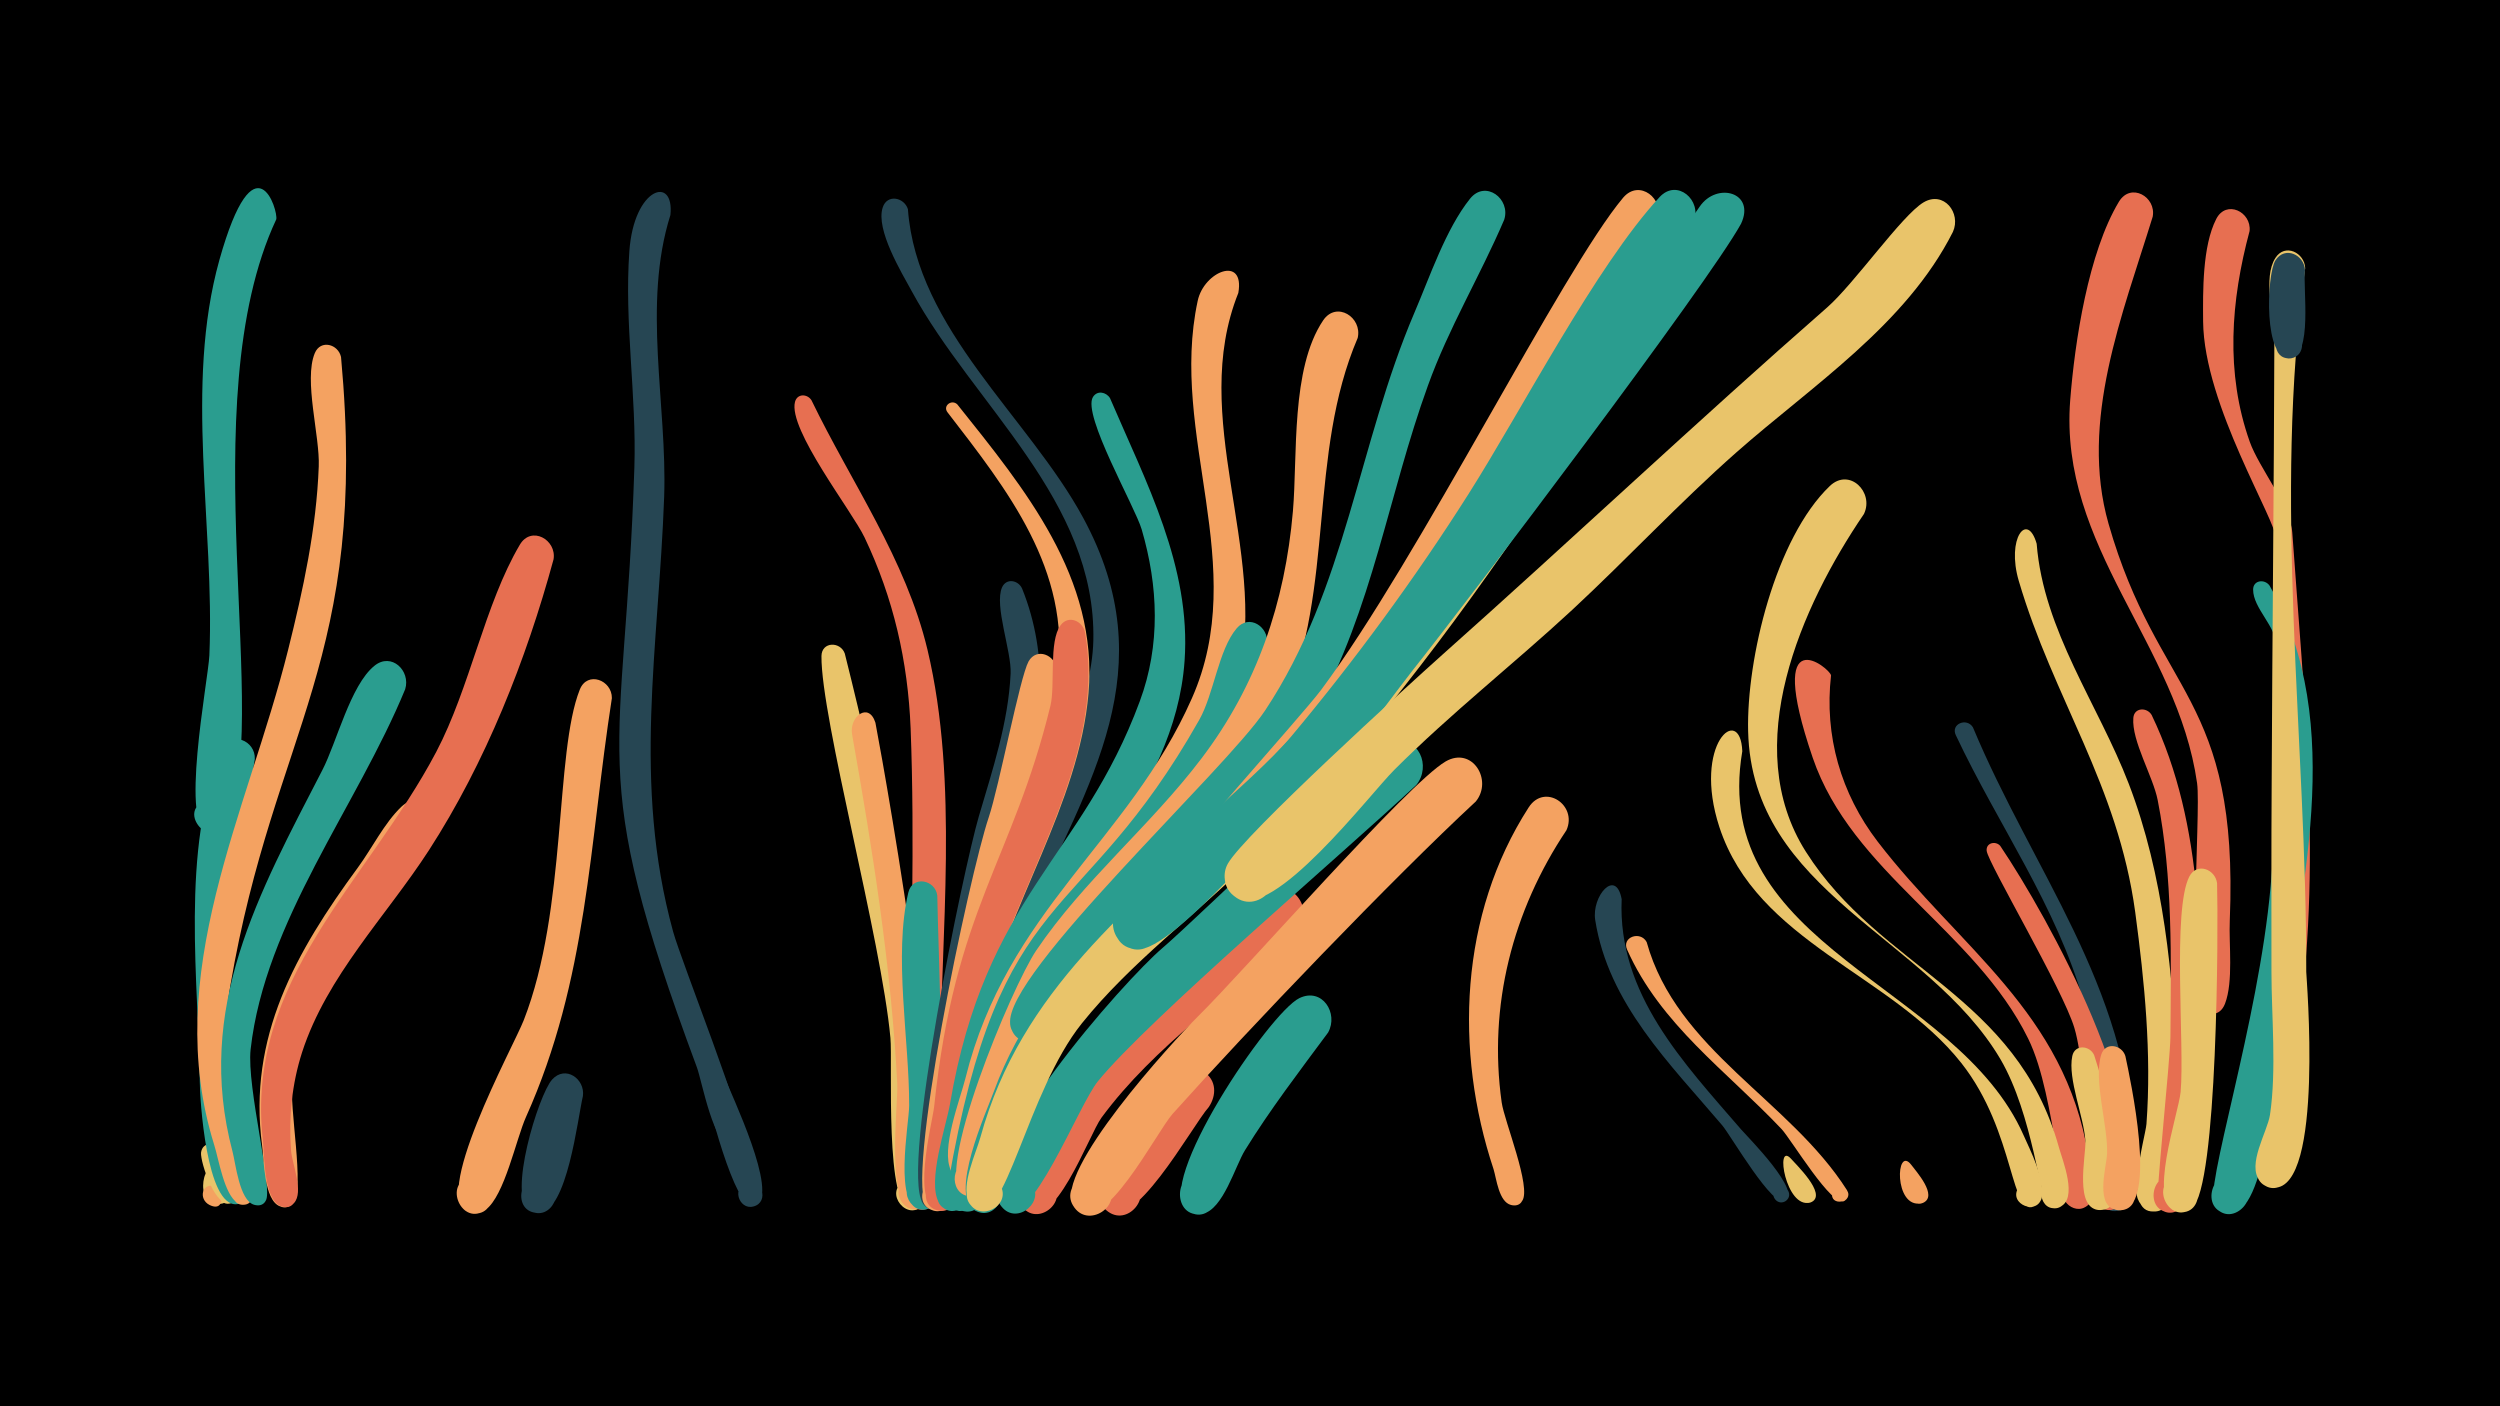 <svg width="1200" height="675" viewBox="-500 -500 1200 675" xmlns="http://www.w3.org/2000/svg"><path d="M-500-500h1200v675h-1200z" fill="#000"/><path d=""  fill="#e76f51" /><path d=""  fill="#e76f51" /><path d=""  fill="#e76f51" /><path d="M-394.5 63.7c1.3 3 8 13.7-0.1 14.2-5.1 0.3-6.4-7.2-1.5-8.6 5.7-1.7 7.9 7.5 2 8.5-14 2.4-7.9-26.2-0.4-14.1z"  fill="#e9c46a" /><path d="M-394.5 71.5c6.6 9.2-12.1 8.4-6.4 0.6 6.5-9 11.5 11.2 1.5 6.3-5.6-2.8-3.6-11.2 2.9-8.9z"  fill="#f4a261" /><path d=""  fill="#e9c46a" /><path d="M-394 52.1c1.6 4.5 13.1 22.3 5 25.4-5 1.9-8.6-5.2-4.1-8.1 5.2-3.4 10.1 5.1 4.6 7.9-7.9 4-15.4-19.6-15-24 0.6-5.4 7.3-5.4 9.5-1.2z"  fill="#e9c46a" /><path d=""  fill="#e9c46a" /><path d="M-377.7-135.6c-9.1 56.3-16.5 108.5-15.2 166.9 0.1 6.8 16.2 46.6 6.2 46.7-6.4 0.1-6-10.1 0.4-9.4 5.5 0.5 5.6 8.7 0.1 9.4-14.8 1.8-17.9-51.1-17.9-58.6-0.3-45.7-9.7-112.9 10.9-159.7 4-9.2 16-4.2 15.5 4.7z"  fill="#2a9d8f" /><path d=""  fill="#e76f51" /><path d=""  fill="#2a9d8f" /><path d="M-336.3-328.6c13.4 145.5-32 178.3-53.1 301.5-4.2 24.8-3.5 49.9 2.8 74.3 1.2 4.7 14.8 31.2 3.2 31.1-7.7-0.1-4.8-12.6 2.1-9.3 6 2.8 1 12-4.6 8.5-6.5-4-9.1-21.1-11.3-28-25.6-82.1 15.9-159.1 35.5-237.6 7.2-28.8 13.6-58.2 14.7-88 0.6-14.6-7.3-41.4-1.9-54.4 2.8-6.7 11.3-4.3 12.6 1.9z"  fill="#f4a261" /><path d="M-367.4-394.7c-41.4 88.5-1 243.2-24.2 290.2-6.6 13.3-23.8-5.9-9.9-11 11.9-4.4 14.7 16.4 2.1 15.5-14.8-1.2-0.7-73.2-0.1-85.4 2.6-62.2-12.1-129.2 4.8-189.8 17.1-60.9 28.4-23.4 27.3-19.5z"  fill="#2a9d8f" /><path d="M-305.5-169.2c-23.2 56.4-67.3 111.3-74.2 172.9-2 18.2 11.1 67.7 7.2 72.7-5 6.5-13.8-3.9-6.5-7.7 8.5-4.4 10.2 12.2 1 9.6-7.1-2-8.9-20-10.4-25.6-18.2-68.7 12.5-123.7 43.1-183 6.9-13.3 13.5-40.8 25-50.1 8.2-6.7 17.5 2.4 14.8 11.2z"  fill="#2a9d8f" /><path d="M-291.1-99.2c-23.6 38.5-60 72.3-68.4 118.4-2.1 11.5 6.2 51.8 0.1 58.3-7.3 7.8-15.2-9.1-4.5-9.7 9.1-0.5 6.7 14.5-1.8 11.2-7.7-3-7.6-22.7-8.5-29.2-6.9-52.1 16.2-92.8 46-133.4 6.7-9.1 12.7-21.4 20.9-29.2 9.5-8.9 21.3 3.2 16.2 13.6z"  fill="#f4a261" /><path d=""  fill="#f4a261" /><path d=""  fill="#2a9d8f" /><path d=""  fill="#e76f51" /><path d="M-234.3-231.5c-13.1 48.2-32.6 97.5-59.8 139.6-20.6 31.8-49 60.3-60.9 97-4.9 15.3-6.5 31.3-5.3 47.2 0.5 6.4 6.3 19.9 1.4 25.2-6.3 6.7-14.9-6-6.4-9.4 10-4 10 14.7 0 10.8-8.1-3.2-7.8-24.3-8.5-31.4-8.8-77 50.4-124.3 83.2-186.6 16.2-30.8 23.3-71 40.1-99.4 5.5-9.4 17.8-2.4 16.2 7z"  fill="#e76f51" /><path d="M-220.2 26.1c-2.5 10.5-7.5 55.7-21.1 56.1-13.7 0.4-9.5-21.9 3.1-16.5 10.8 4.6 2.6 21.2-7.5 15.4-11-6.2 4.2-55.7 10.7-62.9 6.4-7.1 15.9-0.3 14.8 7.9z"  fill="#264653" /><path d="M-206.3-164.9c-10.9 70.1-11.6 135-41.2 201-4.8 10.7-10.3 37.9-19.4 44.6-11.3 8.4-20.8-12.9-7.1-15.8 13.8-2.9 13.5 20.5-0.2 17.3-20.7-4.8 20.8-80.1 25.6-92.5 20.9-53.5 14.8-128.2 26.9-158.7 3.6-9.1 15.5-4.6 15.4 4.1z"  fill="#f4a261" /><path d=""  fill="#2a9d8f" /><path d="M-178.2-396.8c-13.6 43.1-1.5 90.9-3 135.2-2.6 72.5-15.4 137 4.3 208.8 3.9 14.2 35.6 93.7 33.4 99.9-3.2 9.2-16-1.9-7.4-6.3 7.4-3.8 10.9 9.5 2.7 9.8-9.2 0.4-14.8-31.6-17.3-38.3-54.2-145.9-34.6-145.2-30-287.9 1.1-34.6-4.9-69.3-2.4-103.9 2.2-30.7 21.7-36.5 19.7-17.3z"  fill="#264653" /><path d=""  fill="#2a9d8f" /><path d="M-152.5 16.3c3.4 9 26.5 56.6 15.4 62.3-7.2 3.7-12.4-7.9-4.8-10.8 7.5-2.9 11.4 9.2 3.6 11.3-8.8 2.3-22.8-52.2-23.7-60.5-0.7-6 7.1-7.1 9.5-2.3z"  fill="#264653" /><path d=""  fill="#2a9d8f" /><path d=""  fill="#2a9d8f" /><path d="M-110.5-307.9c19.2 39.7 45.3 76.3 55.7 119.8 15.2 63.9 6.3 136.1 6.1 201.3 0 10.9 6.5 64.3-6.6 67.2-13.6 3-9.7-21 2.3-13.7 10.2 6.2-3.4 20.5-10.1 10.6-7.9-11.7 0.1-49.8 0.1-64.1 0.1-54.4 2.2-109.2 0.1-163.6-1.3-32.2-8.2-62.4-22.1-91.6-6.1-12.8-36.8-51.9-33.4-65.1 1.1-4.1 5.9-3.9 7.9-0.8z"  fill="#e76f51" /><path d="M-94.5-186.3c17 67.9 31.7 137.8 37.2 207.6 1 12.4 8.7 46.6 0.5 56.8-7.3 9.1-19.4-5.9-9-11.1 10.4-5.2 15.1 13.5 3.5 13.8-13.2 0.4-9.2-71.1-10.3-82.6-4.3-47-33.4-153.7-33.1-183.3 0.1-7 9.1-7.1 11.2-1.2z"  fill="#e9c46a" /><path d="M-79.8-153.1c6 31.2 37.8 213.9 24.1 230.8-7.3 9.1-19.4-6.1-8.9-11.2 10.5-5.1 15.1 13.7 3.4 13.9-14.1 0.3-7.6-50.7-8.1-60-2.9-56.5-11.8-112.2-21.7-167.9-1.5-8.5 8-15.8 11.2-5.6z"  fill="#f4a261" /><path d="M-64.2-399.6c4.2 57.8 58 99.9 84.1 148.1 39.4 72.7 3 126.7-27.2 193.5-5.2 11.4-16.8 68.6-28.3 69.4-15.5 1.1-7.3-24.7 4.7-14.8 12 9.9-11.7 22.9-13.6 7.5-6.5-52.4 67.9-136.3 69.3-196.6 1.5-67.3-57.4-113-87.1-167.6-4.9-9-17.5-29.7-14-40.3 2.1-6.6 10.3-4.9 12.1 0.8z"  fill="#264653" /><path d="M-50.1-70.1c0.2 19.8 5.5 139.7-1.5 148-7.7 9.1-19.6-6.6-8.9-11.6 10.8-5 15 14.3 3.2 14.3-14.3 0-6.3-41.4-6.3-49.9 0.1-31.3-7.6-72-0.4-102.3 2-8.4 13-6.1 13.9 1.5z"  fill="#2a9d8f" /><path d="M-40.5-305.9c32.4 40.6 67.7 83.2 63 138.6-4.6 53.6-38.8 101.7-50.6 154-2.9 13-14.3 92.3-16.2 93.3-11 5.8-16.5-14.1-4.1-14.7 10.6-0.6 10.6 16.2 0 15.6-14.4-0.8-4.8-32.9-4-40.7 10.5-105.4 52.9-159.6 60.1-216.5 6.3-50.1-24.2-88.6-52.9-125.8-2.4-3.1 2-6.4 4.7-3.8z"  fill="#f4a261" /><path d=""  fill="#264653" /><path d="M-9.4-217.5c26.5 65.4-14.5 137-24.8 201.9-2.1 13.1-3.7 98.4-17.6 96.3-12.1-1.8-4.9-20.8 5.3-14 10.3 6.7-4.3 20.9-10.7 10.5-10.3-16.5 19.7-160.2 27-185.2 6.6-22.5 14.2-45.1 15.3-68.7 0.5-10.6-8-32.7-4.1-41.4 2.1-4.6 7.8-3.4 9.6 0.6z"  fill="#264653" /><path d="M7.2-178.8c3.5 58.2-31.9 116.7-41 173.8-2 12.4-3 88.4-17.2 86.2-12.2-1.9-4.8-20.9 5.5-14.1 8.8 5.8-1.2 19.2-9.3 12.4-11.7-9.8 20.2-160.1 29.4-187.2 5-14.9 14.9-67.1 19.1-74.8 3.9-6.9 12.8-3.1 13.5 3.7z"  fill="#f4a261" /><path d="M20.8-196.5c10.9 62.3-35 122-48.6 180.9-3.1 13.4-8.4 98.9-21.5 96.7-10.5-1.7-6.9-18.1 3.3-15.2 8.8 2.4 6.5 15.8-2.5 15.3-15.1-0.8-4-41.8-3.1-50.1 10-95.4 37.6-117.7 55.8-192.3 2.4-9.9-0.9-31 4.9-38.7 3.8-5.1 10.6-2 11.7 3.4z"  fill="#e76f51" /><path d="M32.8-308.9c17.2 40.2 39 80.9 35.8 126.1-4.6 65.6-60.9 110.7-83.4 169.6-12.9 33.6-16.7 96.7-29.1 94.3-12.5-2.5-4-21.8 6.3-14.3 10.3 7.5-5.5 21.5-11.8 10.3-5.6-10.1 3.5-36.3 5.4-47.2 17-99.9 63.3-118 91.1-193.3 10-27 8.9-55.2 0.9-82.5-3.2-10.9-28.6-55-23.4-63.5 2.1-3.4 6.4-2.4 8.2 0.5z"  fill="#2a9d8f" /><path d="M51.5-74c-28 29.7-53.6 59.5-66.8 98.9-3 8.8-9 65.3-24.7 55.4-9.5-6 0.7-20.4 9.6-13.5 7.5 6-0.1 18.1-8.8 13.9-11.4-5.5 0.3-34.7 2.2-43 11-48.9 35.1-92.8 71.3-127.7 11.2-10.8 26 4 17.2 16z"  fill="#2a9d8f" /><path d=""  fill="#e9c46a" /><path d="M80.2 31.4c-8.1 9.1-37.2 63.1-50 48.7-7.7-8.7 3.9-21.5 13.3-14.7 11 8-2.5 24.5-12.6 15.4-12.9-11.7 29.1-78.1 46.9-66.4 6.2 4.1 6.2 11.4 2.4 17z"  fill="#e76f51" /><path d="M94.4-359.4c-23.9 59.8 14 122.8 0.3 184.2-14.9 66.9-75.6 106.6-103.2 166.9-5.3 11.5-17.1 77.1-29.6 74.3-12.7-2.9-3.4-22.4 6.8-14.5 10.3 8-6.3 21.8-12.2 10.3-5.1-9.9 4.3-33.9 6.9-44.2 20-80.7 78.4-113.8 108.7-182.4 28.2-63.7-11.1-126.2 2.8-190.8 3-14.2 22.7-22 19.5-3.8z"  fill="#f4a261" /><path d="M108.2-191.2c-11.7 76.4-80.4 116.9-113.1 182-13.7 27.2-22 98.8-36.9 89.7-13-8 8.3-23.8 12.2-9.1 3.3 12.4-18.2 13.7-15.3-3.1 25.2-146.1 63.2-121.3 120.5-222.7 7.1-12.5 9.2-33.6 18-44 6-7.1 15.4-0.7 14.6 7.2z"  fill="#2a9d8f" /><path d="M122.5-52c-31.1 29.1-68.3 53.9-93.8 88.5-6.1 8.3-23.1 56.6-37 43.9-9.4-8.6 4.9-22.6 13.3-13.1 8.4 9.5-7.3 21.9-14.6 11.6-18.2-25.8 91.9-136.4 118.1-150.7 13.2-7.1 22.7 9.7 14 19.8z"  fill="#e76f51" /><path d="M137.5-4.4c-13.7 18.5-27.8 36.9-39.9 56.5-4.7 7.6-10.5 28.5-20.3 30.5-14.8 3-14.4-22.1 0.3-18.6 14.7 3.5 3.8 26.1-8 16.8-15.9-12.4 39.7-94.7 54.1-101.7 11-5.3 18.9 7.3 13.8 16.5z"  fill="#2a9d8f" /><path d="M151.7-337.8c-24 56.1-10.8 119.6-35.5 176.1-26.8 61.3-85.1 97.4-116.9 154.7-12.9 23.3-26.8 80.7-32.4 81.2-11.2 0.9-11.7-16.9-0.5-16.6 13.2 0.4 7.9 21.6-3.9 15.8-15.4-7.7 23.3-100.1 34.9-117.2 22.8-33.7 54.7-59.7 79.2-92 26.8-35.2 40.2-75 44-118.8 2.3-26.7-1.1-68.4 14.5-91.6 6.4-9.5 18.9-1.5 16.6 8.4z"  fill="#f4a261" /><path d=""  fill="#e76f51" /><path d="M179.8-123.2c-35.3 33-128.8 112.7-152.8 142.2-9.5 11.7-32.4 71.9-44.9 61.5-9.5-7.8 3.7-22.1 12.2-13.3 8.6 8.8-6.1 21.5-13.6 11.9-17.7-22.7 59.6-109 77.1-123.9 16.7-14.2 99.8-95.8 110.3-98.8 12.9-3.7 19.1 11.4 11.7 20.4z"  fill="#2a9d8f" /><path d="M194.6-203.3c-28.8 38.5-57.7 77.8-91.6 112.2-29.2 29.6-64.4 54.3-89 88-19.9 27.2-32.4 93.5-46.6 83.8-8.1-5.7-1.1-18.7 8.1-14.9 10.7 4.4 2.9 20.9-7.4 15.3-13-7.1 5.5-47.7 9-57.3 23.6-64.7 80.4-100.7 125.6-148.9 24.3-25.8 51.1-73.4 76-93.5 10.6-8.6 21.9 4.9 15.9 15.3z"  fill="#2a9d8f" /><path d="M208.4-115.3c-39.6 36.7-109 109.1-145.5 149.9-7.8 8.7-33.5 59.8-46.5 45.8-9.1-9.8 7.2-23.3 15.2-12.5 8 10.8-9.7 22.4-16.5 10.8-9.5-16.2 47.5-78.5 60-90.9 22.9-22.6 100.6-111.7 118.8-122.3 12.8-7.4 22.8 9 14.5 19.2z"  fill="#f4a261" /><path d="M222-394.5c-11.5 26.9-26.7 52-36.6 79.6-19 52.4-26.5 107-54 156.4-25.6 46.1-63.6 79.3-99.1 117.3-8 8.5-29.2 48.7-42.7 39.9-13.7-8.9 5.6-28 14.2-14.1 8.7 13.8-16.8 23-18.9 6.8-3.1-23.8 103.3-121.7 122.3-150.3 39.1-58.9 44.6-127.6 71.8-191.2 7.3-17 15-40 26.6-54.5 7.4-9.3 19.7 0.1 16.4 10.1z"  fill="#2a9d8f" /><path d="M237.5-257.9c-40.2 59.4-85.6 119.6-136.5 170.3-26.8 26.6-58 49.3-81.7 78.8-26.5 33-36.9 99.1-51.5 88.9-11.1-7.8 5.5-23 12.3-11.3 5.8 10-10.5 18.4-15.2 7.8-3.6-8.1 3.5-22.8 5.7-30.7 19.7-71.5 72-109.3 122.1-159.1 38.1-37.9 108.3-140.9 128.7-158.9 9.9-8.8 21.6 3.8 16.1 14.2z"  fill="#e9c46a" /><path d="M251.9-101.5c-25.9 38.7-37.6 84.3-31.1 130.6 1.2 8.9 14.5 41.1 9.8 47.4-4.7 6.4-13.4-3.5-6.4-7.4 8.1-4.5 10.2 11.5 1.1 9.3-5.9-1.5-7-12.7-8.4-17.2-18.9-56.9-16.3-122.2 16.9-173.7 7.6-11.7 23.5-1.1 18.1 11z"  fill="#f4a261" /><path d=""  fill="#2a9d8f" /><path d="M278.4-68.4c-2 45.5 29.8 78.6 57.4 110.6 3.5 4 29.5 30 21 34.5-4 2.1-7.7-3.4-4.3-6.4 4-3.4 9 3.2 4.6 6.2-5.9 4-26.2-31.3-30.4-36.3-25.1-29.6-54.7-58.4-61-98.6-1.8-11.4 9.9-25.1 12.7-10z"  fill="#264653" /><path d="M290.4-47.8c14.4 51.9 68.6 75.8 96.1 119 3.8 6-8.5 8.3-7 1.2 1.5-7 11.8-0.1 5.9 4-5.7 3.9-25.8-29.8-30.3-34.5-26.3-27.8-58.1-50.1-74.1-86.1-2.7-6 6.4-9.2 9.4-3.6z"  fill="#f4a261" /><path d="M295.6-394.3c-17.5 39.9-44.6 75.8-65.5 114-33.3 60.8-70.5 121.1-116.8 173.1-8.5 9.5-31.3 43.1-46.2 33.9-16.5-10.1 5.7-33.2 16.4-17.2 10.8 16.1-19.1 27.8-22.1 8.7-0.6-4 63.2-74.3 72.7-87 47-63.1 115.9-201.7 145-236.3 7.8-9.2 20 0.6 16.5 10.8z"  fill="#f4a261" /><path d="M313-393.6c-24.6 50.4-130.7 203.9-168.1 251.9-13.9 17.9-77.9 95.4-97.3 97.2-19.3 1.9-15.4-30 2.8-23.6 18.3 6.4 1.4 33.7-12.5 20.2-3.9-3.8-4.8-9.8-2.2-14.6 9.7-17.9 65.7-62.1 84-83.9 30.7-36.7 59.6-76.1 85.2-116.5 25.4-40 61.2-109.5 91.7-142.5 8.4-9.1 20.5 1.6 16.4 11.8z"  fill="#2a9d8f" /><path d="M336.3-139.4c-16 94.3 103 111.4 135.1 184.5 3.4 7.6 10 20.6 8.7 29.2-1.5 9.6-16.5 3.8-11.2-4.3 5.4-8.1 16.6 3.5 8.3 8.6-12.4 7.6-9.3-34.8-35.8-68.4-33.8-42.7-98-58-116.1-113.2-13.1-40.1 10.1-59.6 11-36.4z"  fill="#e9c46a" /><path d="M335.7-392.6c-15.7 28.6-131.1 181-157.5 214.2-12.4 15.7-64.5 88.3-80.3 90.4-18.9 2.5-16.2-29 2-23.4 18.2 5.6 2.6 33.1-11.6 20.4-15.6-14.1 43.9-65.7 53.4-77.7 41.9-52.3 79.3-107 119.1-160.7 17.9-24.2 38.1-46.7 55.1-71.5 8.2-11.9 26.9-6.8 19.8 8.3z"  fill="#2a9d8f" /><path d="M359.6 56.1c2.3 2.7 17.3 16.9 10.1 20.8-4.6 2.5-8.1-4.9-3.3-6.9 4.8-2 7.5 5.8 2.5 7.2-11.7 3.3-17-29.3-9.3-21.1z"  fill="#e9c46a" /><path d="M378.9-175.8c-3.3 28.9 4.7 56.7 22.4 79.8 39.1 50.9 90 82 101 150.5 1 5.9 4.5 17.5 0.7 22.9-5.6 7.7-17.3-1.7-10.9-8.8 7.4-8.3 18.2 6.7 8 11.2-13.1 5.6-12.2-52.1-26.6-81.3-25.4-51.7-84.6-79.8-103.4-134.8-23.3-68.3 8.4-43 8.8-39.5z"  fill="#e76f51" /><path d="M394.7-253.3c-30.1 44.2-60 111.5-27.9 162.1 35.8 56.5 101.1 68.4 121.5 142 1.6 5.9 9.5 25 0.2 28.6-9.8 3.8-12.4-13.4-1.9-12.7 10.4 0.7 5.6 17.3-3.6 12.4-3.5-1.9-7.2-44.1-22.8-70.7-34.8-59-119.3-79.8-121.1-157.5-0.8-34.6 13.1-92.6 39.2-117.6 9.4-9 21.4 3 16.4 13.4z"  fill="#e9c46a" /><path d=""  fill="#e9c46a" /><path d="M417.4 59.1c2.2 3 13.1 15 5.6 18.3-5.5 2.4-8.7-6.5-3.1-8.2 5.7-1.7 7.9 7.4 2.2 8.4-13.1 2.5-12.2-28.2-4.7-18.5z"  fill="#f4a261" /><path d="M437.4-388.7c-22.5 44.6-67.5 73.7-104 105.9-27.3 24.1-52.1 50.8-78.8 75.6-28.1 26-58.2 49.6-85.4 76.8-11.9 11.9-58.1 72.6-75.7 61.3-14.1-9 1.3-30.4 14.3-20 13 10.5-4.6 30.1-16.4 18.3-3.9-3.9-4.7-10-2-14.7 8-14.1 86.1-85.2 102.9-100.2 62-55.2 122.2-112 184.7-166.7 13.1-11.5 35.8-44.1 46.2-50.4 9.8-5.9 18.3 5.1 14.2 14.1z"  fill="#e9c46a" /><path d="M447-150.9c28.8 69 74.3 123.7 77.4 202.1 0.3 6.9 3 21.6-2.3 27.3-7.1 7.8-18.7-4-10.8-11 9.2-8.1 19.1 9.7 7.3 13.2-20.2 6 1.3-30.5-18.3-99.5-13.3-46.8-41-84.8-61.5-128.3-2.6-5.4 5.2-8.6 8.2-3.8z"  fill="#264653" /><path d="M460.1-94c23 34.1 75.4 128.6 58.5 170.2-4.5 11.1-20.9-0.2-12.1-8.4 8.8-8.2 18.9 8.9 7.5 12.7-14.1 4.6-10.7-61.7-18.3-87.1-5.6-18.7-41.4-79-42.1-85-0.4-3.9 4.3-4.9 6.5-2.4z"  fill="#e76f51" /><path d="M477.6-239c3.3 41.8 29.5 77 44.2 115.2 16.8 43.7 21.4 92.6 23.3 139.2 0.5 13.9 5.7 53.7-5.6 63.9-8.3 7.6-19.6-6.2-10.5-12.8 10.7-7.8 19.4 12.3 6.5 14.8-17.7 3.5-5.7-35.1-5.2-41.8 2.5-33.7-0.9-68.2-5.4-101.7-8.3-61.1-39.3-102.6-55.9-159-6-20.4 4.1-33.5 8.6-17.8z"  fill="#e9c46a" /><path d=""  fill="#e9c46a" /><path d="M505.2 6.5c3.6 10.8 21.4 70.1 4.6 74.1-9.8 2.3-12.6-13.4-2.6-14.6 10-1.2 11.1 14.7 1 14.8-12.9 0.2-6.9-26-7.2-33-0.7-11.8-8.6-29.9-6.3-40.9 1.2-5.8 8.5-5.1 10.5-0.4z"  fill="#e9c46a" /><path d="M520.2 7c2.4 11.3 15.4 70.9-1.3 73.8-10.4 1.8-12.4-14.7-1.9-15.4 10.5-0.7 10.7 15.9 0.2 15.5-12.3-0.5-6.1-20.6-5.8-27.1 0.5-13.5-6.7-35.3-2.8-47.6 2-6.3 10-4.7 11.6 0.8z"  fill="#f4a261" /><path d="M532.8-156.8c25.6 53.3 24.2 115.2 23.2 173-0.2 11.3 2.9 64.9-13.7 65.7-13.6 0.6-9.8-21.6 2.8-16.4 12.6 5.1-0.2 23.7-9.4 13.7-1.4-1.4 6-70.2 6.1-81.4 0.3-37.5 1.2-76.7-6.1-113.7-2.2-11.4-12.6-28.5-11.7-39.5 0.4-5.1 6.6-5.2 8.8-1.4z"  fill="#e76f51" /><path d="M533.3-396c-14.4 46.8-35.3 98-21.2 147.4 23.7 82.8 62.6 82.3 58.2 190.4-0.5 11.5 1.8 29.3-2.3 40-5.1 12.9-22.6-3.6-10.1-9.5 10.7-5 15 14.1 3.2 14.2-12.8 0.1-4.4-95.9-6.5-110.6-9.4-66.6-66.4-113.4-60.9-183.8 2.2-28.1 8.7-70.9 23.4-95.3 5.7-9.4 18-2.3 16.2 7.2z"  fill="#e76f51" /><path d="M564.2-76c0.6 22.2 0.3 146-12 155.9-10.7 8.6-20.9-11.9-7.5-15.2 13.4-3.3 14 19.5 0.5 17-15.1-2.9 0.6-47.4 1.5-57.6 2-22.1-4.1-87.4 4.2-103.4 3.6-6.9 12.5-3.5 13.3 3.3z"  fill="#e9c46a" /><path d="M579.8-389.1c-9 33.5-11.7 68 0.1 101.2 4.5 12.6 19.5 30.8 20.4 43.6 5.5 77.6 14.7 162.5 2.2 240.9-1.8 11.2-2.5 61.2-17.6 61.7-13.7 0.4-9.5-22 3.1-16.6 12.6 5.4-0.6 23.9-9.8 13.7-1.4-1.6 11.9-86 12-100 0.3-65.2 2.7-130.7 2.6-195.9 0-9.7-34.9-64.9-35.3-105.2-0.1-14.4-0.4-36.1 6.3-49.2 4.8-9.4 17-3.4 16 5.8z"  fill="#e76f51" /><path d="M589.4-218.9c37.7 66.9 14.3 148.4 4.3 219.8-1.9 13.6-5.3 82.8-23.9 81.7-14.6-0.9-8-24.2 4.9-17.2 12.9 6.9-2.9 25.3-11.7 13.6-5.5-7.4 21-87.4 26.9-153.6 3.3-37.1 2.5-78.9 2.7-115.3 0.1-9.4-11.1-18-11.1-27.1 0-4.6 5.6-5.2 7.9-1.9z"  fill="#2a9d8f" /><path d="M606.5-371.3c-15.7 110.8 0.7 225.9 0.5 337.8 0 2.2 8.7 104.2-15.5 103.6-14.3-0.3-8.6-23.3 4.1-17 12.8 6.3-2 24.8-10.9 13.7-6.3-7.8 3.6-23.4 4.9-31.7 3.2-21.6 0.7-47.6 0.7-68.6 0-30-0.1-59.9 0.1-89.9 0.3-71.4 1.1-142.8 1.3-214.1 0-10.6-5.7-29.1 0.5-38.7 4.6-7.2 14-2.5 14.3 4.9z"  fill="#e9c46a" /><path d="M606.4-370.2c-1.1 8.2 3.9 41.6-7.4 42.2-8.8 0.4-8.7-13.4 0.1-12.9 7.5 0.4 8 11.7 0.6 12.9-13.5 2.1-11.7-40.4-7.5-47 4.6-7.2 14-2.6 14.2 4.8z"  fill="#264653" /><path d=""  fill="#e76f51" /><path d=""  fill="#264653" /><path d=""  fill="#2a9d8f" /><path d=""  fill="#e9c46a" /><path d=""  fill="#e76f51" /></svg>